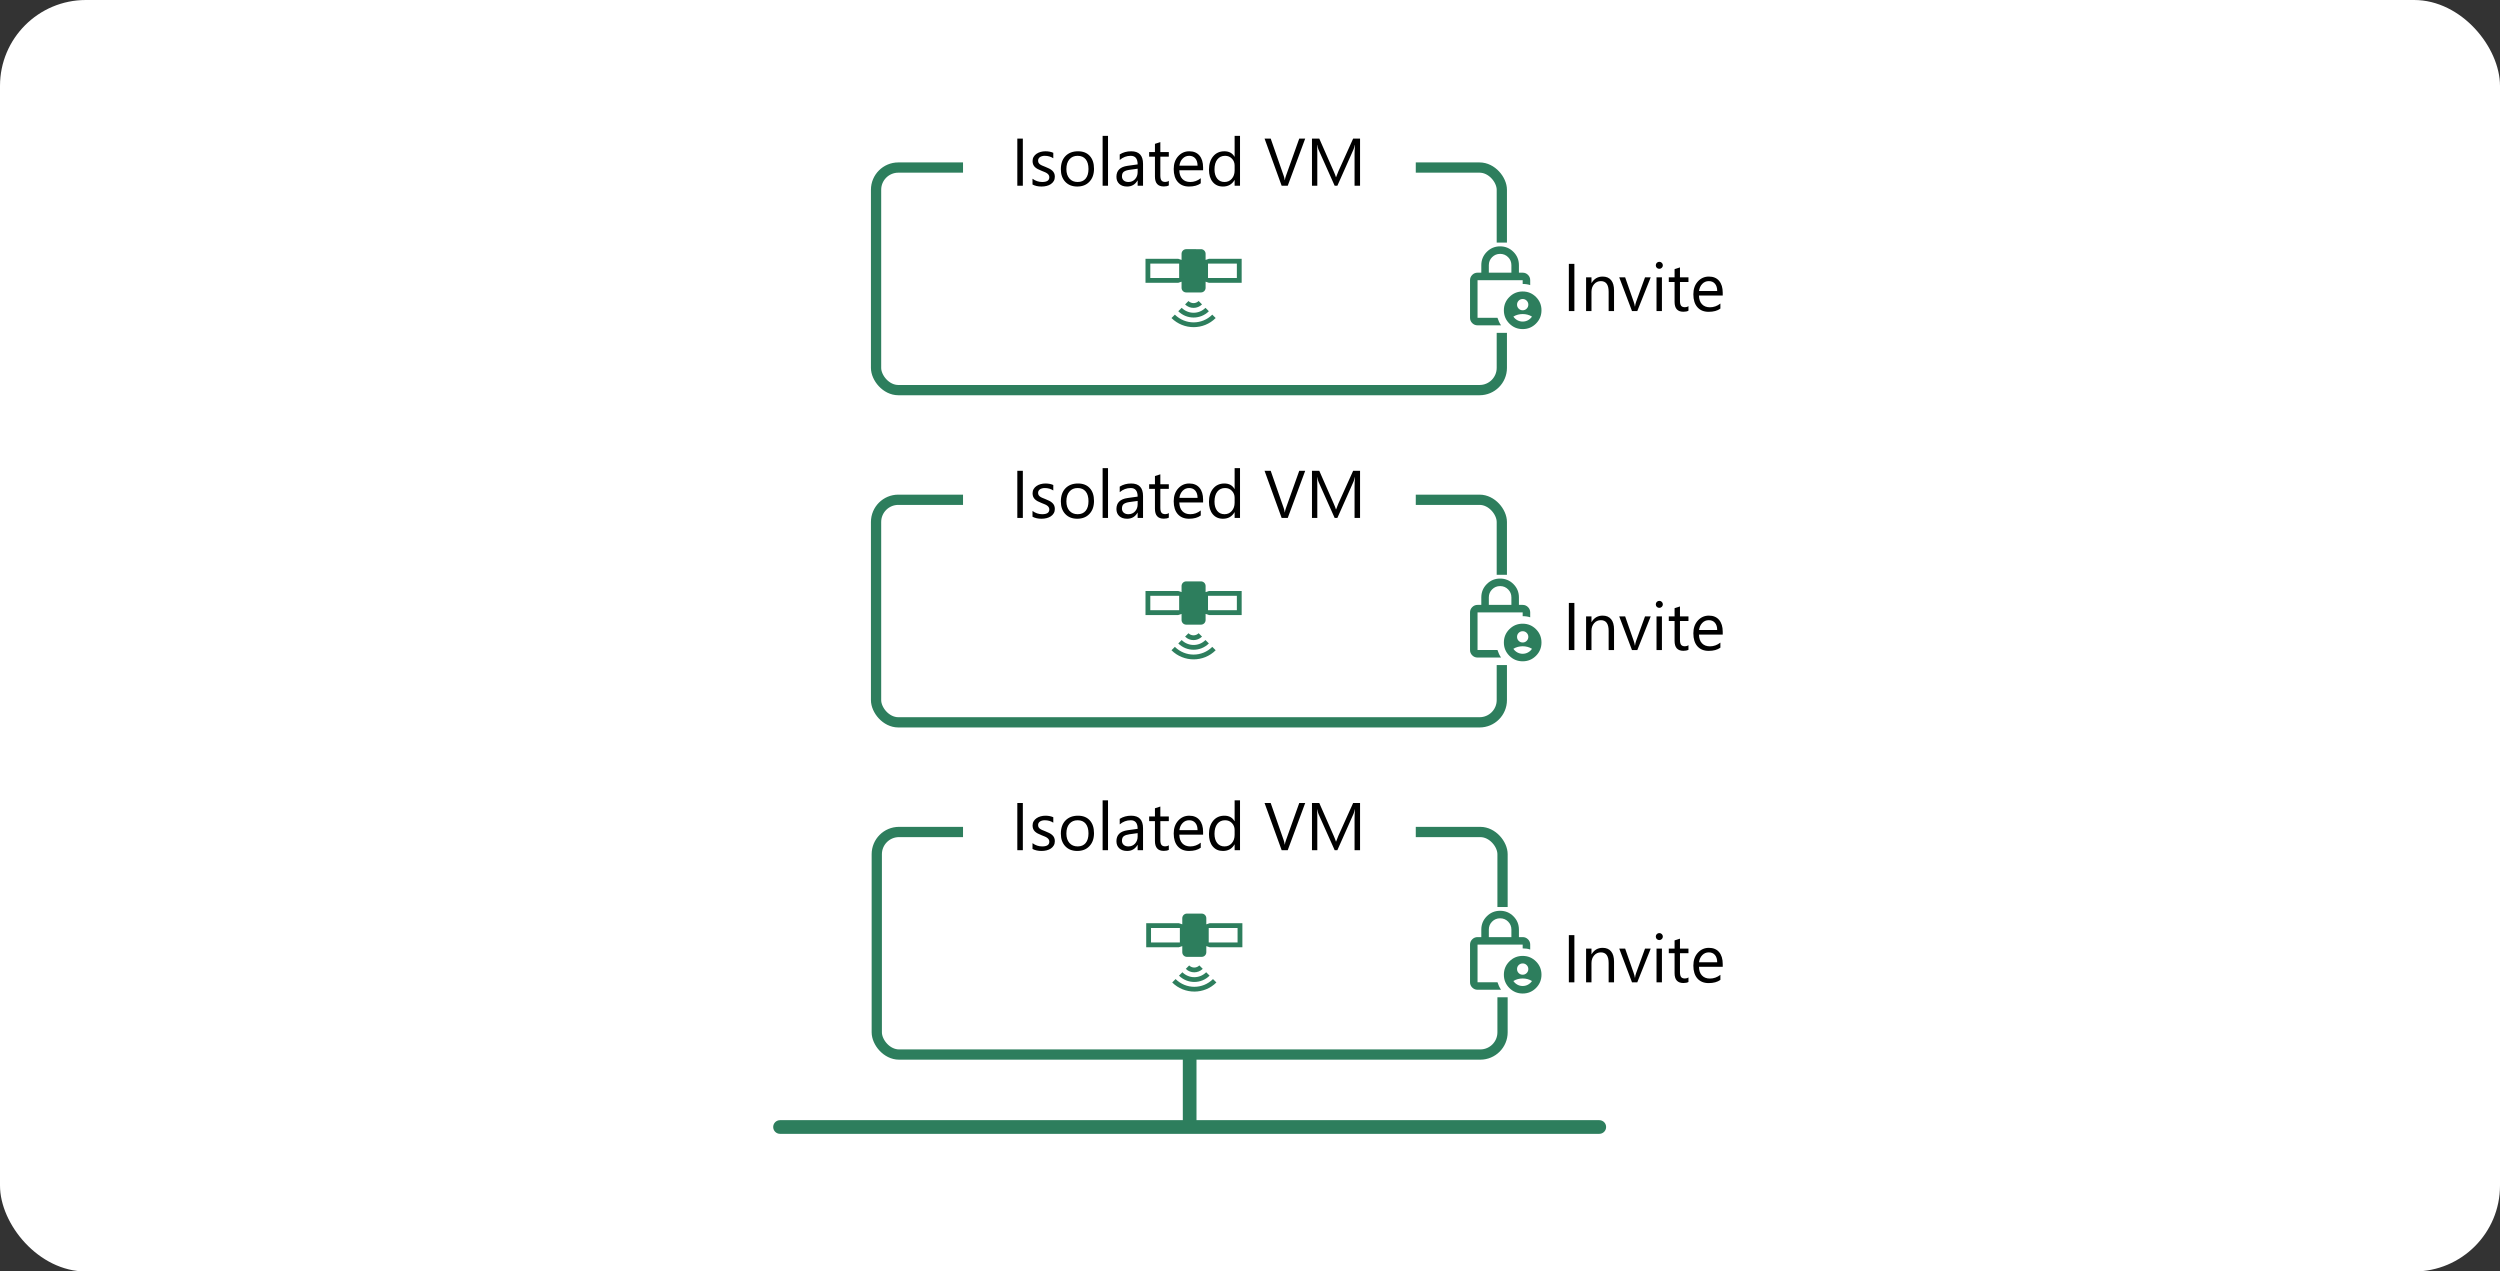 <svg width="582" height="296" viewBox="0 0 582 296" fill="none" xmlns="http://www.w3.org/2000/svg">
<rect x="0" y="0" width="582" height="296" fill="#333333" stroke="none"/>
<rect width="582" height="296" rx="20" fill="white"/>
<path fill-rule="evenodd" clip-rule="evenodd" d="M278.544 260.774H372.312C373.191 260.774 373.904 261.487 373.904 262.366C373.904 263.246 373.191 263.958 372.312 263.958H181.592C180.713 263.958 180 263.246 180 262.366C180 261.487 180.713 260.774 181.592 260.774H275.36V244.872L278.544 244.872V260.774Z" fill="#2D7E5D"/>
<path d="M276.148 58.005C276.006 58.005 275.865 58.033 275.734 58.087C275.603 58.141 275.483 58.221 275.383 58.321C275.283 58.422 275.203 58.541 275.149 58.672C275.095 58.803 275.067 58.944 275.067 59.086L275.067 60.505L274.284 60.245L266.672 60.245L266.672 65.841L274.284 65.841L275.067 65.58L275.067 67C275.067 67.142 275.095 67.283 275.149 67.414C275.203 67.545 275.282 67.664 275.383 67.765C275.483 67.865 275.602 67.945 275.734 67.999C275.865 68.053 276.005 68.081 276.147 68.08L279.584 68.08C279.726 68.081 279.867 68.053 279.998 67.999C280.129 67.945 280.248 67.865 280.349 67.765C280.449 67.664 280.529 67.545 280.583 67.414C280.637 67.283 280.665 67.142 280.664 67L280.665 65.581L281.448 65.841L289.06 65.841L289.06 60.244L281.448 60.244L280.664 60.505L280.665 59.086C280.665 58.944 280.637 58.803 280.583 58.672C280.529 58.541 280.449 58.422 280.349 58.321C280.249 58.221 280.129 58.141 279.998 58.087C279.867 58.033 279.726 58.005 279.584 58.006L276.148 58.005ZM267.791 61.364L274.508 61.364L274.508 64.722L267.791 64.722L267.791 61.364ZM281.224 61.364L287.941 61.364L287.941 64.722L281.224 64.722L281.224 61.364ZM279.041 70.07C278.886 70.227 278.702 70.351 278.5 70.436C278.297 70.522 278.079 70.566 277.859 70.566C277.639 70.567 277.421 70.524 277.218 70.44C277.014 70.356 276.83 70.233 276.674 70.077L275.887 70.873C276.976 71.952 278.75 71.947 279.834 70.861L279.041 70.07ZM275.091 71.66L274.303 72.455C276.277 74.411 279.472 74.412 281.426 72.453L280.633 71.663C279.108 73.192 276.638 73.194 275.091 71.66ZM273.509 73.246L272.721 74.041C275.576 76.869 280.186 76.87 283.01 74.038L282.218 73.248C279.822 75.65 275.937 75.651 273.509 73.246Z" fill="#2D7E5D"/>
<rect x="203.948" y="39.007" width="145.676" height="51.811" rx="5.174" stroke="#2D7E5D" stroke-width="2.388"/>
<rect width="105.399" height="33.399" transform="translate(224.193 21.042)" fill="white"/>
<path d="M238.117 43.241H236.831V32.263H238.117V43.241ZM240.368 42.958V41.61C241.052 42.116 241.805 42.368 242.627 42.368C243.729 42.368 244.28 42.001 244.28 41.266C244.28 41.057 244.232 40.88 244.135 40.738C244.043 40.59 243.915 40.459 243.752 40.347C243.594 40.235 243.405 40.135 243.185 40.049C242.971 39.957 242.739 39.862 242.489 39.765C242.142 39.627 241.835 39.49 241.57 39.352C241.31 39.209 241.09 39.051 240.912 38.877C240.738 38.699 240.605 38.497 240.514 38.272C240.427 38.048 240.383 37.785 240.383 37.484C240.383 37.116 240.468 36.792 240.636 36.512C240.804 36.226 241.029 35.988 241.31 35.8C241.59 35.606 241.909 35.46 242.267 35.363C242.629 35.266 243.002 35.218 243.384 35.218C244.063 35.218 244.671 35.335 245.207 35.57V36.841C244.63 36.463 243.966 36.274 243.216 36.274C242.981 36.274 242.769 36.302 242.581 36.358C242.392 36.41 242.228 36.483 242.091 36.581C241.958 36.678 241.853 36.795 241.777 36.933C241.705 37.065 241.67 37.213 241.67 37.377C241.67 37.581 241.705 37.752 241.777 37.89C241.853 38.027 241.963 38.15 242.106 38.257C242.249 38.364 242.422 38.461 242.627 38.548C242.831 38.635 243.063 38.729 243.323 38.831C243.67 38.964 243.982 39.102 244.257 39.245C244.533 39.383 244.768 39.541 244.962 39.719C245.156 39.893 245.304 40.094 245.406 40.324C245.513 40.554 245.566 40.827 245.566 41.143C245.566 41.531 245.48 41.868 245.306 42.154C245.138 42.44 244.911 42.677 244.625 42.866C244.339 43.055 244.01 43.195 243.637 43.287C243.265 43.379 242.874 43.425 242.466 43.425C241.659 43.425 240.96 43.269 240.368 42.958ZM250.78 43.425C249.621 43.425 248.695 43.06 248.001 42.33C247.312 41.595 246.967 40.623 246.967 39.413C246.967 38.096 247.327 37.068 248.047 36.328C248.767 35.588 249.739 35.218 250.964 35.218C252.133 35.218 253.044 35.578 253.697 36.297C254.355 37.017 254.684 38.015 254.684 39.291C254.684 40.541 254.33 41.544 253.62 42.299C252.916 43.05 251.969 43.425 250.78 43.425ZM250.872 36.274C250.065 36.274 249.427 36.55 248.958 37.101C248.488 37.647 248.254 38.403 248.254 39.367C248.254 40.296 248.491 41.029 248.966 41.564C249.44 42.1 250.076 42.368 250.872 42.368C251.683 42.368 252.306 42.105 252.74 41.58C253.179 41.054 253.398 40.306 253.398 39.337C253.398 38.357 253.179 37.601 252.74 37.071C252.306 36.54 251.683 36.274 250.872 36.274ZM257.946 43.241H256.69V31.635H257.946V43.241ZM266.099 43.241H264.844V42.016H264.813C264.267 42.955 263.463 43.425 262.402 43.425C261.621 43.425 261.008 43.218 260.564 42.805C260.125 42.391 259.906 41.843 259.906 41.159C259.906 39.694 260.768 38.842 262.493 38.602L264.844 38.272C264.844 36.94 264.305 36.274 263.228 36.274C262.284 36.274 261.432 36.596 260.671 37.239V35.953C261.442 35.463 262.33 35.218 263.336 35.218C265.178 35.218 266.099 36.193 266.099 38.142V43.241ZM264.844 39.275L262.953 39.536C262.371 39.617 261.932 39.763 261.636 39.972C261.34 40.176 261.192 40.541 261.192 41.067C261.192 41.45 261.327 41.764 261.598 42.008C261.873 42.248 262.238 42.368 262.692 42.368C263.315 42.368 263.828 42.151 264.231 41.718C264.64 41.279 264.844 40.725 264.844 40.056V39.275ZM272.101 43.164C271.805 43.328 271.415 43.41 270.93 43.41C269.557 43.41 268.871 42.644 268.871 41.113V36.473H267.523V35.401H268.871V33.487L270.126 33.082V35.401H272.101V36.473H270.126V40.891C270.126 41.416 270.216 41.792 270.394 42.016C270.573 42.241 270.869 42.353 271.282 42.353C271.599 42.353 271.872 42.266 272.101 42.093V43.164ZM280.079 39.635H274.544C274.564 40.508 274.799 41.182 275.248 41.656C275.697 42.131 276.315 42.368 277.101 42.368C277.984 42.368 278.795 42.077 279.535 41.495V42.675C278.846 43.175 277.935 43.425 276.802 43.425C275.695 43.425 274.824 43.07 274.192 42.361C273.559 41.646 273.242 40.643 273.242 39.352C273.242 38.132 273.587 37.139 274.276 36.374C274.97 35.603 275.83 35.218 276.856 35.218C277.882 35.218 278.675 35.55 279.237 36.213C279.798 36.877 280.079 37.798 280.079 38.977V39.635ZM278.793 38.571C278.788 37.846 278.612 37.282 278.264 36.879C277.922 36.476 277.445 36.274 276.833 36.274C276.241 36.274 275.738 36.486 275.325 36.91C274.911 37.333 274.656 37.887 274.559 38.571H278.793ZM288.676 43.241H287.421V41.909H287.39C286.808 42.919 285.91 43.425 284.695 43.425C283.71 43.425 282.922 43.075 282.33 42.376C281.743 41.672 281.449 40.715 281.449 39.505C281.449 38.209 281.776 37.17 282.429 36.389C283.083 35.608 283.953 35.218 285.04 35.218C286.117 35.218 286.9 35.641 287.39 36.489H287.421V31.635H288.676V43.241ZM287.421 39.696V38.54C287.421 37.907 287.212 37.372 286.793 36.933C286.375 36.494 285.844 36.274 285.201 36.274C284.435 36.274 283.833 36.555 283.394 37.116C282.955 37.678 282.735 38.454 282.735 39.444C282.735 40.347 282.945 41.062 283.363 41.587C283.787 42.108 284.353 42.368 285.063 42.368C285.762 42.368 286.329 42.116 286.762 41.61C287.201 41.105 287.421 40.467 287.421 39.696ZM303.85 32.263L299.785 43.241H298.369L294.388 32.263H295.819L298.859 40.967C298.956 41.248 299.03 41.572 299.081 41.94H299.111C299.152 41.633 299.236 41.304 299.364 40.952L302.465 32.263H303.85ZM316.62 43.241H315.342V35.876C315.342 35.294 315.377 34.582 315.449 33.74H315.418C315.296 34.235 315.186 34.59 315.089 34.804L311.338 43.241H310.71L306.966 34.866C306.859 34.621 306.749 34.245 306.637 33.74H306.606C306.647 34.179 306.668 34.896 306.668 35.892V43.241H305.427V32.263H307.127L310.495 39.918C310.756 40.505 310.924 40.944 311.001 41.235H311.047C311.266 40.633 311.442 40.184 311.575 39.888L315.012 32.263H316.62V43.241Z" fill="black"/>
<rect width="21.013" height="21.013" transform="translate(338.72 56.475)" fill="white"/>
<path d="M354.48 72.235C354.844 72.235 355.155 72.107 355.41 71.852C355.666 71.596 355.794 71.286 355.793 70.922C355.793 70.557 355.665 70.247 355.409 69.991C355.154 69.735 354.844 69.608 354.48 69.608C354.115 69.608 353.805 69.736 353.549 69.992C353.293 70.248 353.166 70.558 353.166 70.922C353.166 71.287 353.294 71.597 353.55 71.852C353.805 72.108 354.115 72.236 354.48 72.235ZM354.48 74.862C354.917 74.862 355.326 74.76 355.705 74.555C356.085 74.351 356.399 74.066 356.647 73.702C356.311 73.497 355.961 73.347 355.596 73.252C355.231 73.157 354.859 73.11 354.48 73.111C354.1 73.111 353.728 73.158 353.363 73.252C352.998 73.347 352.648 73.497 352.313 73.702C352.561 74.066 352.874 74.351 353.254 74.555C353.633 74.76 354.042 74.862 354.48 74.862ZM346.6 63.48H351.853V61.728C351.853 60.999 351.598 60.379 351.087 59.868C350.576 59.357 349.956 59.102 349.226 59.102C348.497 59.102 347.877 59.357 347.366 59.868C346.855 60.379 346.6 60.999 346.6 61.728V63.48ZM349.445 75.737H343.973C343.491 75.737 343.079 75.566 342.736 75.222C342.393 74.879 342.221 74.467 342.222 73.986V65.231C342.222 64.749 342.394 64.337 342.737 63.993C343.08 63.65 343.492 63.479 343.973 63.48H344.849V61.728C344.849 60.517 345.276 59.485 346.129 58.631C346.983 57.777 348.016 57.35 349.226 57.351C350.437 57.351 351.47 57.778 352.324 58.632C353.178 59.486 353.605 60.518 353.604 61.728V63.48H354.48C354.961 63.48 355.374 63.651 355.717 63.994C356.06 64.338 356.231 64.75 356.231 65.231V66.369C355.968 66.281 355.694 66.216 355.409 66.172C355.125 66.128 354.815 66.106 354.48 66.106V65.231H343.973V73.986H348.613C348.73 74.336 348.847 74.639 348.964 74.895C349.08 75.151 349.241 75.431 349.445 75.737ZM354.48 76.613C353.268 76.613 352.236 76.186 351.382 75.332C350.528 74.478 350.101 73.446 350.102 72.235C350.102 71.024 350.529 69.991 351.383 69.137C352.237 68.283 353.269 67.857 354.48 67.857C355.691 67.857 356.723 68.284 357.577 69.138C358.431 69.992 358.858 71.024 358.857 72.235C358.857 73.446 358.43 74.479 357.576 75.333C356.722 76.187 355.69 76.613 354.48 76.613Z" fill="#2D7E5D"/>
<path d="M276.148 135.345C276.006 135.345 275.865 135.372 275.734 135.426C275.603 135.481 275.483 135.56 275.383 135.66C275.283 135.761 275.203 135.88 275.149 136.011C275.095 136.142 275.067 136.283 275.067 136.425L275.067 137.845L274.284 137.584L266.672 137.584L266.672 143.181L274.284 143.181L275.067 142.92L275.067 144.34C275.067 144.481 275.095 144.622 275.149 144.753C275.203 144.884 275.282 145.004 275.383 145.104C275.483 145.204 275.602 145.284 275.734 145.338C275.865 145.392 276.005 145.42 276.147 145.42L279.584 145.42C279.726 145.42 279.867 145.392 279.998 145.338C280.129 145.284 280.248 145.204 280.349 145.104C280.449 145.004 280.529 144.884 280.583 144.753C280.637 144.622 280.665 144.481 280.664 144.34L280.665 142.92L281.448 143.181L289.06 143.181L289.06 137.584L281.448 137.584L280.664 137.845L280.665 136.425C280.665 136.283 280.637 136.142 280.583 136.011C280.529 135.88 280.449 135.761 280.349 135.661C280.249 135.56 280.129 135.481 279.998 135.427C279.867 135.372 279.726 135.345 279.584 135.345L276.148 135.345ZM267.791 138.703L274.508 138.703L274.508 142.061L267.791 142.061L267.791 138.703ZM281.224 138.703L287.941 138.703L287.941 142.061L281.224 142.061L281.224 138.703ZM279.041 147.41C278.886 147.566 278.702 147.691 278.5 147.776C278.297 147.861 278.079 147.905 277.859 147.906C277.639 147.906 277.421 147.863 277.218 147.78C277.014 147.696 276.83 147.572 276.674 147.417L275.887 148.212C276.976 149.292 278.75 149.286 279.834 148.2L279.041 147.41ZM275.091 148.999L274.303 149.795C276.277 151.75 279.472 151.752 281.426 149.792L280.633 149.002C279.108 150.532 276.638 150.533 275.091 148.999ZM273.509 150.585L272.721 151.38C275.576 154.208 280.186 154.209 283.01 151.378L282.218 150.587C279.822 152.989 275.937 152.99 273.509 150.585Z" fill="#2D7E5D"/>
<rect x="203.948" y="116.347" width="145.676" height="51.811" rx="5.174" stroke="#2D7E5D" stroke-width="2.388"/>
<rect width="105.399" height="33.399" transform="translate(224.193 98.381)" fill="white"/>
<path d="M238.117 120.58H236.831V109.602H238.117V120.58ZM240.368 120.297V118.95C241.052 119.455 241.805 119.708 242.627 119.708C243.729 119.708 244.28 119.34 244.28 118.605C244.28 118.396 244.232 118.22 244.135 118.077C244.043 117.929 243.915 117.799 243.752 117.686C243.594 117.574 243.405 117.475 243.185 117.388C242.971 117.296 242.739 117.202 242.489 117.105C242.142 116.967 241.835 116.829 241.57 116.691C241.31 116.548 241.09 116.39 240.912 116.217C240.738 116.038 240.605 115.836 240.514 115.612C240.427 115.387 240.383 115.124 240.383 114.823C240.383 114.456 240.468 114.132 240.636 113.851C240.804 113.565 241.029 113.328 241.31 113.139C241.59 112.945 241.909 112.799 242.267 112.703C242.629 112.606 243.002 112.557 243.384 112.557C244.063 112.557 244.671 112.674 245.207 112.909V114.18C244.63 113.802 243.966 113.614 243.216 113.614C242.981 113.614 242.769 113.642 242.581 113.698C242.392 113.749 242.228 113.823 242.091 113.92C241.958 114.017 241.853 114.134 241.777 114.272C241.705 114.405 241.67 114.553 241.67 114.716C241.67 114.92 241.705 115.091 241.777 115.229C241.853 115.367 241.963 115.489 242.106 115.596C242.249 115.704 242.422 115.801 242.627 115.887C242.831 115.974 243.063 116.069 243.323 116.171C243.67 116.303 243.982 116.441 244.257 116.584C244.533 116.722 244.768 116.88 244.962 117.059C245.156 117.232 245.304 117.434 245.406 117.663C245.513 117.893 245.566 118.166 245.566 118.483C245.566 118.871 245.48 119.207 245.306 119.493C245.138 119.779 244.911 120.016 244.625 120.205C244.339 120.394 244.01 120.534 243.637 120.626C243.265 120.718 242.874 120.764 242.466 120.764C241.659 120.764 240.96 120.608 240.368 120.297ZM250.78 120.764C249.621 120.764 248.695 120.399 248.001 119.669C247.312 118.934 246.967 117.962 246.967 116.752C246.967 115.436 247.327 114.407 248.047 113.667C248.767 112.927 249.739 112.557 250.964 112.557C252.133 112.557 253.044 112.917 253.697 113.637C254.355 114.356 254.684 115.354 254.684 116.63C254.684 117.88 254.33 118.883 253.62 119.639C252.916 120.389 251.969 120.764 250.78 120.764ZM250.872 113.614C250.065 113.614 249.427 113.889 248.958 114.44C248.488 114.986 248.254 115.742 248.254 116.707C248.254 117.635 248.491 118.368 248.966 118.904C249.44 119.44 250.076 119.708 250.872 119.708C251.683 119.708 252.306 119.445 252.74 118.919C253.179 118.393 253.398 117.646 253.398 116.676C253.398 115.696 253.179 114.941 252.74 114.41C252.306 113.879 251.683 113.614 250.872 113.614ZM257.946 120.58H256.69V108.974H257.946V120.58ZM266.099 120.58H264.844V119.355H264.813C264.267 120.295 263.463 120.764 262.402 120.764C261.621 120.764 261.008 120.557 260.564 120.144C260.125 119.731 259.906 119.182 259.906 118.498C259.906 117.033 260.768 116.181 262.493 115.941L264.844 115.612C264.844 114.28 264.305 113.614 263.228 113.614C262.284 113.614 261.432 113.935 260.671 114.578V113.292C261.442 112.802 262.33 112.557 263.336 112.557C265.178 112.557 266.099 113.532 266.099 115.482V120.58ZM264.844 116.615L262.953 116.875C262.371 116.957 261.932 117.102 261.636 117.311C261.34 117.515 261.192 117.88 261.192 118.406C261.192 118.789 261.327 119.103 261.598 119.348C261.873 119.588 262.238 119.708 262.692 119.708C263.315 119.708 263.828 119.491 264.231 119.057C264.64 118.618 264.844 118.064 264.844 117.396V116.615ZM272.101 120.504C271.805 120.667 271.415 120.749 270.93 120.749C269.557 120.749 268.871 119.983 268.871 118.452V113.813H267.523V112.741H268.871V110.827L270.126 110.421V112.741H272.101V113.813H270.126V118.23C270.126 118.756 270.216 119.131 270.394 119.355C270.573 119.58 270.869 119.692 271.282 119.692C271.599 119.692 271.872 119.606 272.101 119.432V120.504ZM280.079 116.974H274.544C274.564 117.847 274.799 118.521 275.248 118.996C275.697 119.47 276.315 119.708 277.101 119.708C277.984 119.708 278.795 119.417 279.535 118.835V120.014C278.846 120.514 277.935 120.764 276.802 120.764C275.695 120.764 274.824 120.409 274.192 119.7C273.559 118.985 273.242 117.982 273.242 116.691C273.242 115.471 273.587 114.479 274.276 113.713C274.97 112.942 275.83 112.557 276.856 112.557C277.882 112.557 278.675 112.889 279.237 113.552C279.798 114.216 280.079 115.137 280.079 116.316V116.974ZM278.793 115.91C278.788 115.186 278.612 114.622 278.264 114.218C277.922 113.815 277.445 113.614 276.833 113.614C276.241 113.614 275.738 113.825 275.325 114.249C274.911 114.673 274.656 115.226 274.559 115.91H278.793ZM288.676 120.58H287.421V119.248H287.39C286.808 120.259 285.91 120.764 284.695 120.764C283.71 120.764 282.922 120.414 282.33 119.715C281.743 119.011 281.449 118.054 281.449 116.844C281.449 115.548 281.776 114.509 282.429 113.728C283.083 112.947 283.953 112.557 285.04 112.557C286.117 112.557 286.9 112.981 287.39 113.828H287.421V108.974H288.676V120.58ZM287.421 117.036V115.88C287.421 115.247 287.212 114.711 286.793 114.272C286.375 113.833 285.844 113.614 285.201 113.614C284.435 113.614 283.833 113.894 283.394 114.456C282.955 115.017 282.735 115.793 282.735 116.783C282.735 117.686 282.945 118.401 283.363 118.927C283.787 119.447 284.353 119.708 285.063 119.708C285.762 119.708 286.329 119.455 286.762 118.95C287.201 118.444 287.421 117.806 287.421 117.036ZM303.85 109.602L299.785 120.58H298.369L294.388 109.602H295.819L298.859 118.307C298.956 118.587 299.03 118.911 299.081 119.279H299.111C299.152 118.973 299.236 118.643 299.364 118.291L302.465 109.602H303.85ZM316.62 120.58H315.342V113.215C315.342 112.634 315.377 111.922 315.449 111.079H315.418C315.296 111.575 315.186 111.929 315.089 112.144L311.338 120.58H310.71L306.966 112.205C306.859 111.96 306.749 111.585 306.637 111.079H306.606C306.647 111.518 306.668 112.235 306.668 113.231V120.58H305.427V109.602H307.127L310.495 117.258C310.756 117.845 310.924 118.284 311.001 118.575H311.047C311.266 117.972 311.442 117.523 311.575 117.227L315.012 109.602H316.62V120.58Z" fill="black"/>
<rect width="21.013" height="21.013" transform="translate(338.72 133.814)" fill="white"/>
<path d="M354.48 149.574C354.844 149.574 355.155 149.446 355.41 149.191C355.666 148.935 355.794 148.625 355.793 148.261C355.793 147.896 355.665 147.586 355.409 147.33C355.154 147.075 354.844 146.947 354.48 146.948C354.115 146.948 353.805 147.076 353.549 147.331C353.293 147.587 353.166 147.897 353.166 148.261C353.166 148.626 353.294 148.936 353.55 149.192C353.805 149.447 354.115 149.575 354.48 149.574ZM354.48 152.201C354.917 152.201 355.326 152.099 355.705 151.895C356.085 151.69 356.399 151.406 356.647 151.041C356.311 150.837 355.961 150.687 355.596 150.592C355.231 150.497 354.859 150.449 354.48 150.45C354.1 150.45 353.728 150.497 353.363 150.592C352.998 150.686 352.648 150.836 352.313 151.041C352.561 151.406 352.874 151.69 353.254 151.895C353.633 152.099 354.042 152.201 354.48 152.201ZM346.6 140.819H351.853V139.068C351.853 138.338 351.598 137.718 351.087 137.207C350.576 136.696 349.956 136.441 349.226 136.441C348.497 136.441 347.877 136.696 347.366 137.207C346.855 137.718 346.6 138.338 346.6 139.068V140.819ZM349.445 153.077H343.973C343.491 153.077 343.079 152.905 342.736 152.562C342.393 152.218 342.221 151.806 342.222 151.325V142.57C342.222 142.088 342.394 141.676 342.737 141.333C343.08 140.99 343.492 140.818 343.973 140.819H344.849V139.068C344.849 137.857 345.276 136.824 346.129 135.97C346.983 135.116 348.016 134.689 349.226 134.69C350.437 134.69 351.47 135.117 352.324 135.971C353.178 136.825 353.605 137.857 353.604 139.068V140.819H354.48C354.961 140.819 355.374 140.99 355.717 141.334C356.06 141.677 356.231 142.089 356.231 142.57V143.708C355.968 143.621 355.694 143.555 355.409 143.511C355.125 143.467 354.815 143.445 354.48 143.445V142.57H343.973V151.325H348.613C348.73 151.676 348.847 151.979 348.964 152.234C349.08 152.49 349.241 152.771 349.445 153.077ZM354.48 153.952C353.268 153.952 352.236 153.525 351.382 152.671C350.528 151.817 350.101 150.785 350.102 149.574C350.102 148.363 350.529 147.331 351.383 146.477C352.237 145.623 353.269 145.196 354.48 145.197C355.691 145.197 356.723 145.624 357.577 146.478C358.431 147.331 358.858 148.364 358.857 149.574C358.857 150.785 358.43 151.818 357.576 152.672C356.722 153.526 355.69 153.953 354.48 153.952Z" fill="#2D7E5D"/>
<path d="M276.313 212.684C276.171 212.684 276.031 212.712 275.899 212.766C275.768 212.82 275.649 212.899 275.549 213C275.448 213.1 275.369 213.219 275.315 213.35C275.26 213.482 275.233 213.622 275.233 213.764L275.233 215.184L274.449 214.923L266.837 214.923L266.838 220.52L274.45 220.52L275.233 220.259L275.233 221.679C275.233 221.821 275.26 221.961 275.314 222.093C275.369 222.224 275.448 222.343 275.548 222.443C275.649 222.544 275.768 222.623 275.899 222.677C276.03 222.732 276.171 222.759 276.313 222.759L279.75 222.759C279.892 222.759 280.032 222.732 280.164 222.677C280.295 222.623 280.414 222.544 280.514 222.443C280.615 222.343 280.694 222.224 280.748 222.093C280.803 221.961 280.83 221.821 280.83 221.679L280.83 220.259L281.614 220.52L289.226 220.52L289.226 214.923L281.614 214.923L280.83 215.184L280.83 213.764C280.831 213.622 280.803 213.482 280.749 213.351C280.694 213.219 280.615 213.1 280.515 213C280.414 212.899 280.295 212.82 280.164 212.766C280.033 212.712 279.892 212.684 279.75 212.684L276.313 212.684ZM267.957 216.042L274.673 216.042L274.673 219.401L267.957 219.401L267.957 216.042ZM281.39 216.042L288.106 216.042L288.106 219.401L281.39 219.401L281.39 216.042ZM279.207 224.749C279.052 224.905 278.868 225.03 278.665 225.115C278.462 225.2 278.245 225.244 278.025 225.245C277.805 225.246 277.587 225.203 277.383 225.119C277.18 225.035 276.995 224.912 276.84 224.756L276.052 225.551C277.142 226.631 278.916 226.625 279.999 225.54L279.207 224.749ZM275.256 226.339L274.469 227.134C276.443 229.09 279.637 229.091 281.592 227.131L280.799 226.341C279.273 227.871 276.804 227.872 275.256 226.339ZM273.675 227.924L272.887 228.72C275.741 231.547 280.351 231.549 283.176 228.717L282.384 227.927C279.988 230.328 276.103 230.33 273.675 227.924Z" fill="#2D7E5D"/>
<rect x="204.114" y="193.686" width="145.676" height="51.811" rx="5.174" stroke="#2D7E5D" stroke-width="2.388"/>
<rect width="105.399" height="33.399" transform="translate(224.193 175.72)" fill="white"/>
<path d="M238.117 197.92H236.831V186.941H238.117V197.92ZM240.368 197.636V196.289C241.052 196.794 241.805 197.047 242.627 197.047C243.729 197.047 244.28 196.679 244.28 195.944C244.28 195.735 244.232 195.559 244.135 195.416C244.043 195.268 243.915 195.138 243.752 195.026C243.594 194.913 243.405 194.814 243.185 194.727C242.971 194.635 242.739 194.541 242.489 194.444C242.142 194.306 241.835 194.168 241.57 194.03C241.31 193.888 241.09 193.729 240.912 193.556C240.738 193.377 240.605 193.176 240.514 192.951C240.427 192.726 240.383 192.464 240.383 192.162C240.383 191.795 240.468 191.471 240.636 191.19C240.804 190.904 241.029 190.667 241.31 190.478C241.59 190.284 241.909 190.139 242.267 190.042C242.629 189.945 243.002 189.896 243.384 189.896C244.063 189.896 244.671 190.014 245.207 190.249V191.519C244.63 191.142 243.966 190.953 243.216 190.953C242.981 190.953 242.769 190.981 242.581 191.037C242.392 191.088 242.228 191.162 242.091 191.259C241.958 191.356 241.853 191.473 241.777 191.611C241.705 191.744 241.67 191.892 241.67 192.055C241.67 192.259 241.705 192.43 241.777 192.568C241.853 192.706 241.963 192.829 242.106 192.936C242.249 193.043 242.422 193.14 242.627 193.227C242.831 193.313 243.063 193.408 243.323 193.51C243.67 193.643 243.982 193.78 244.257 193.923C244.533 194.061 244.768 194.219 244.962 194.398C245.156 194.571 245.304 194.773 245.406 195.003C245.513 195.232 245.566 195.506 245.566 195.822C245.566 196.21 245.48 196.547 245.306 196.833C245.138 197.118 244.911 197.356 244.625 197.545C244.339 197.733 244.01 197.874 243.637 197.966C243.265 198.057 242.874 198.103 242.466 198.103C241.659 198.103 240.96 197.948 240.368 197.636ZM250.78 198.103C249.621 198.103 248.695 197.738 248.001 197.009C247.312 196.274 246.967 195.301 246.967 194.092C246.967 192.775 247.327 191.746 248.047 191.006C248.767 190.266 249.739 189.896 250.964 189.896C252.133 189.896 253.044 190.256 253.697 190.976C254.355 191.695 254.684 192.693 254.684 193.969C254.684 195.22 254.33 196.223 253.62 196.978C252.916 197.728 251.969 198.103 250.78 198.103ZM250.872 190.953C250.065 190.953 249.427 191.228 248.958 191.78C248.488 192.326 248.254 193.081 248.254 194.046C248.254 194.975 248.491 195.707 248.966 196.243C249.44 196.779 250.076 197.047 250.872 197.047C251.683 197.047 252.306 196.784 252.74 196.258C253.179 195.733 253.398 194.985 253.398 194.015C253.398 193.035 253.179 192.28 252.74 191.749C252.306 191.218 251.683 190.953 250.872 190.953ZM257.946 197.92H256.69V186.313H257.946V197.92ZM266.099 197.92H264.844V196.695H264.813C264.267 197.634 263.463 198.103 262.402 198.103C261.621 198.103 261.008 197.897 260.564 197.483C260.125 197.07 259.906 196.521 259.906 195.837C259.906 194.372 260.768 193.52 262.493 193.28L264.844 192.951C264.844 191.619 264.305 190.953 263.228 190.953C262.284 190.953 261.432 191.274 260.671 191.917V190.631C261.442 190.141 262.33 189.896 263.336 189.896C265.178 189.896 266.099 190.871 266.099 192.821V197.92ZM264.844 193.954L262.953 194.214C262.371 194.296 261.932 194.441 261.636 194.651C261.34 194.855 261.192 195.22 261.192 195.745C261.192 196.128 261.327 196.442 261.598 196.687C261.873 196.927 262.238 197.047 262.692 197.047C263.315 197.047 263.828 196.83 264.231 196.396C264.64 195.957 264.844 195.403 264.844 194.735V193.954ZM272.101 197.843C271.805 198.006 271.415 198.088 270.93 198.088C269.557 198.088 268.871 197.322 268.871 195.791V191.152H267.523V190.08H268.871V188.166L270.126 187.76V190.08H272.101V191.152H270.126V195.569C270.126 196.095 270.216 196.47 270.394 196.695C270.573 196.919 270.869 197.032 271.282 197.032C271.599 197.032 271.872 196.945 272.101 196.771V197.843ZM280.079 194.314H274.544C274.564 195.187 274.799 195.86 275.248 196.335C275.697 196.81 276.315 197.047 277.101 197.047C277.984 197.047 278.795 196.756 279.535 196.174V197.353C278.846 197.853 277.935 198.103 276.802 198.103C275.695 198.103 274.824 197.749 274.192 197.039C273.559 196.325 273.242 195.322 273.242 194.03C273.242 192.811 273.587 191.818 274.276 191.052C274.97 190.282 275.83 189.896 276.856 189.896C277.882 189.896 278.675 190.228 279.237 190.892C279.798 191.555 280.079 192.476 280.079 193.655V194.314ZM278.793 193.25C278.788 192.525 278.612 191.961 278.264 191.558C277.922 191.154 277.445 190.953 276.833 190.953C276.241 190.953 275.738 191.165 275.325 191.588C274.911 192.012 274.656 192.566 274.559 193.25H278.793ZM288.676 197.92H287.421V196.588H287.39C286.808 197.598 285.91 198.103 284.695 198.103C283.71 198.103 282.922 197.754 282.33 197.055C281.743 196.35 281.449 195.393 281.449 194.184C281.449 192.887 281.776 191.849 282.429 191.068C283.083 190.287 283.953 189.896 285.04 189.896C286.117 189.896 286.9 190.32 287.39 191.167H287.421V186.313H288.676V197.92ZM287.421 194.375V193.219C287.421 192.586 287.212 192.05 286.793 191.611C286.375 191.172 285.844 190.953 285.201 190.953C284.435 190.953 283.833 191.234 283.394 191.795C282.955 192.356 282.735 193.132 282.735 194.122C282.735 195.026 282.945 195.74 283.363 196.266C283.787 196.787 284.353 197.047 285.063 197.047C285.762 197.047 286.329 196.794 286.762 196.289C287.201 195.784 287.421 195.146 287.421 194.375ZM303.85 186.941L299.785 197.92H298.369L294.388 186.941H295.819L298.859 195.646C298.956 195.927 299.03 196.251 299.081 196.618H299.111C299.152 196.312 299.236 195.983 299.364 195.631L302.465 186.941H303.85ZM316.62 197.92H315.342V190.555C315.342 189.973 315.377 189.261 315.449 188.419H315.418C315.296 188.914 315.186 189.269 315.089 189.483L311.338 197.92H310.71L306.966 189.544C306.859 189.299 306.749 188.924 306.637 188.419H306.606C306.647 188.858 306.668 189.575 306.668 190.57V197.92H305.427V186.941H307.127L310.495 194.597C310.756 195.184 310.924 195.623 311.001 195.914H311.047C311.266 195.312 311.442 194.862 311.575 194.566L315.012 186.941H316.62V197.92Z" fill="black"/>
<rect width="21.013" height="21.013" transform="translate(338.72 211.154)" fill="white"/>
<path d="M354.48 226.914C354.844 226.914 355.155 226.786 355.41 226.53C355.666 226.274 355.794 225.964 355.793 225.6C355.793 225.235 355.665 224.925 355.409 224.67C355.154 224.414 354.844 224.286 354.48 224.287C354.115 224.287 353.805 224.415 353.549 224.67C353.293 224.926 353.166 225.236 353.166 225.6C353.166 225.965 353.294 226.275 353.55 226.531C353.805 226.787 354.115 226.914 354.48 226.914ZM354.48 229.54C354.917 229.54 355.326 229.438 355.705 229.234C356.085 229.029 356.399 228.745 356.647 228.38C356.311 228.176 355.961 228.026 355.596 227.931C355.231 227.836 354.859 227.789 354.48 227.789C354.1 227.789 353.728 227.836 353.363 227.931C352.998 228.026 352.648 228.175 352.313 228.38C352.561 228.745 352.874 229.029 353.254 229.234C353.633 229.438 354.042 229.54 354.48 229.54ZM346.6 218.158H351.853V216.407C351.853 215.677 351.598 215.057 351.087 214.546C350.576 214.036 349.956 213.78 349.226 213.78C348.497 213.78 347.877 214.036 347.366 214.546C346.855 215.057 346.6 215.677 346.6 216.407V218.158ZM349.445 230.416H343.973C343.491 230.416 343.079 230.244 342.736 229.901C342.393 229.558 342.221 229.146 342.222 228.665V219.909C342.222 219.428 342.394 219.015 342.737 218.672C343.08 218.329 343.492 218.158 343.973 218.158H344.849V216.407C344.849 215.196 345.276 214.163 346.129 213.309C346.983 212.455 348.016 212.029 349.226 212.029C350.437 212.029 351.47 212.456 352.324 213.31C353.178 214.164 353.605 215.196 353.604 216.407V218.158H354.48C354.961 218.158 355.374 218.33 355.717 218.673C356.06 219.016 356.231 219.428 356.231 219.909V221.047C355.968 220.96 355.694 220.894 355.409 220.85C355.125 220.807 354.815 220.785 354.48 220.785V219.909H343.973V228.665H348.613C348.73 229.015 348.847 229.318 348.964 229.573C349.08 229.829 349.241 230.11 349.445 230.416ZM354.48 231.291C353.268 231.291 352.236 230.864 351.382 230.01C350.528 229.156 350.101 228.124 350.102 226.914C350.102 225.702 350.529 224.67 351.383 223.816C352.237 222.962 353.269 222.535 354.48 222.536C355.691 222.536 356.723 222.963 357.577 223.817C358.431 224.671 358.858 225.703 358.857 226.914C358.857 228.125 358.43 229.157 357.576 230.011C356.722 230.865 355.69 231.292 354.48 231.291Z" fill="#2D7E5D"/>
<path d="M366.515 72.409H365.229V61.431H366.515V72.409ZM375.748 72.409H374.493V67.938C374.493 66.275 373.885 65.443 372.671 65.443C372.043 65.443 371.522 65.68 371.109 66.155C370.701 66.624 370.496 67.219 370.496 67.938V72.409H369.241V64.57H370.496V65.871H370.527C371.119 64.881 371.976 64.386 373.099 64.386C373.957 64.386 374.613 64.664 375.067 65.221C375.521 65.772 375.748 66.571 375.748 67.617V72.409ZM384.285 64.57L381.161 72.409H379.928L376.958 64.57H378.336L380.326 70.266C380.474 70.684 380.566 71.049 380.602 71.361H380.633C380.684 70.968 380.765 70.613 380.878 70.296L382.96 64.57H384.285ZM386.283 62.579C386.058 62.579 385.867 62.503 385.708 62.35C385.55 62.197 385.471 62.003 385.471 61.768C385.471 61.533 385.55 61.339 385.708 61.186C385.867 61.028 386.058 60.949 386.283 60.949C386.512 60.949 386.706 61.028 386.865 61.186C387.028 61.339 387.11 61.533 387.11 61.768C387.11 61.992 387.028 62.184 386.865 62.342C386.706 62.5 386.512 62.579 386.283 62.579ZM386.895 72.409H385.64V64.57H386.895V72.409ZM393.073 72.333C392.777 72.496 392.387 72.578 391.902 72.578C390.529 72.578 389.843 71.812 389.843 70.281V65.642H388.495V64.57H389.843V62.656L391.098 62.25V64.57H393.073V65.642H391.098V70.059C391.098 70.585 391.188 70.96 391.366 71.184C391.545 71.409 391.841 71.521 392.254 71.521C392.571 71.521 392.844 71.435 393.073 71.261V72.333ZM401.051 68.803H395.516C395.536 69.676 395.771 70.35 396.22 70.825C396.669 71.299 397.287 71.537 398.073 71.537C398.956 71.537 399.767 71.246 400.507 70.664V71.843C399.818 72.343 398.907 72.593 397.774 72.593C396.667 72.593 395.796 72.238 395.163 71.529C394.531 70.814 394.214 69.811 394.214 68.52C394.214 67.3 394.559 66.308 395.248 65.542C395.942 64.772 396.802 64.386 397.828 64.386C398.854 64.386 399.647 64.718 400.209 65.381C400.77 66.045 401.051 66.966 401.051 68.145V68.803ZM399.765 67.739C399.759 67.015 399.583 66.451 399.236 66.047C398.894 65.644 398.417 65.443 397.805 65.443C397.213 65.443 396.71 65.654 396.297 66.078C395.883 66.502 395.628 67.055 395.531 67.739H399.765Z" fill="black"/>
<path d="M366.515 151.341H365.229V140.362H366.515V151.341ZM375.748 151.341H374.493V146.87C374.493 145.206 373.885 144.374 372.671 144.374C372.043 144.374 371.522 144.611 371.109 145.086C370.701 145.556 370.496 146.15 370.496 146.87V151.341H369.241V143.501H370.496V144.803H370.527C371.119 143.813 371.976 143.317 373.099 143.317C373.957 143.317 374.613 143.596 375.067 144.152C375.521 144.703 375.748 145.502 375.748 146.548V151.341ZM384.285 143.501L381.161 151.341H379.928L376.958 143.501H378.336L380.326 149.197C380.474 149.616 380.566 149.981 380.602 150.292H380.633C380.684 149.899 380.765 149.544 380.878 149.228L382.96 143.501H384.285ZM386.283 141.511C386.058 141.511 385.867 141.434 385.708 141.281C385.55 141.128 385.471 140.934 385.471 140.699C385.471 140.464 385.55 140.27 385.708 140.117C385.867 139.959 386.058 139.88 386.283 139.88C386.512 139.88 386.706 139.959 386.865 140.117C387.028 140.27 387.11 140.464 387.11 140.699C387.11 140.924 387.028 141.115 386.865 141.273C386.706 141.432 386.512 141.511 386.283 141.511ZM386.895 151.341H385.64V143.501H386.895V151.341ZM393.073 151.264C392.777 151.428 392.387 151.509 391.902 151.509C390.529 151.509 389.843 150.744 389.843 149.212V144.573H388.495V143.501H389.843V141.587L391.098 141.182V143.501H393.073V144.573H391.098V148.99C391.098 149.516 391.188 149.891 391.366 150.116C391.545 150.34 391.841 150.453 392.254 150.453C392.571 150.453 392.844 150.366 393.073 150.192V151.264ZM401.051 147.735H395.516C395.536 148.608 395.771 149.281 396.22 149.756C396.669 150.231 397.287 150.468 398.073 150.468C398.956 150.468 399.767 150.177 400.507 149.595V150.774C399.818 151.274 398.907 151.525 397.774 151.525C396.667 151.525 395.796 151.17 395.163 150.46C394.531 149.746 394.214 148.743 394.214 147.452C394.214 146.232 394.559 145.239 395.248 144.474C395.942 143.703 396.802 143.317 397.828 143.317C398.854 143.317 399.647 143.649 400.209 144.313C400.77 144.976 401.051 145.898 401.051 147.077V147.735ZM399.765 146.671C399.759 145.946 399.583 145.382 399.236 144.979C398.894 144.576 398.417 144.374 397.805 144.374C397.213 144.374 396.71 144.586 396.297 145.009C395.883 145.433 395.628 145.987 395.531 146.671H399.765Z" fill="black"/>
<path d="M366.515 228.68H365.229V217.702H366.515V228.68ZM375.748 228.68H374.493V224.209C374.493 222.545 373.885 221.713 372.671 221.713C372.043 221.713 371.522 221.951 371.109 222.425C370.701 222.895 370.496 223.489 370.496 224.209V228.68H369.241V220.841H370.496V222.142H370.527C371.119 221.152 371.976 220.657 373.099 220.657C373.957 220.657 374.613 220.935 375.067 221.491C375.521 222.043 375.748 222.841 375.748 223.888V228.68ZM384.285 220.841L381.161 228.68H379.928L376.958 220.841H378.336L380.326 226.536C380.474 226.955 380.566 227.32 380.602 227.631H380.633C380.684 227.238 380.765 226.884 380.878 226.567L382.96 220.841H384.285ZM386.283 218.85C386.058 218.85 385.867 218.773 385.708 218.62C385.55 218.467 385.471 218.273 385.471 218.039C385.471 217.804 385.55 217.61 385.708 217.457C385.867 217.298 386.058 217.219 386.283 217.219C386.512 217.219 386.706 217.298 386.865 217.457C387.028 217.61 387.11 217.804 387.11 218.039C387.11 218.263 387.028 218.454 386.865 218.613C386.706 218.771 386.512 218.85 386.283 218.85ZM386.895 228.68H385.64V220.841H386.895V228.68ZM393.073 228.604C392.777 228.767 392.387 228.849 391.902 228.849C390.529 228.849 389.843 228.083 389.843 226.552V221.912H388.495V220.841H389.843V218.927L391.098 218.521V220.841H393.073V221.912H391.098V226.33C391.098 226.855 391.188 227.231 391.366 227.455C391.545 227.68 391.841 227.792 392.254 227.792C392.571 227.792 392.844 227.705 393.073 227.532V228.604ZM401.051 225.074H395.516C395.536 225.947 395.771 226.621 396.22 227.095C396.669 227.57 397.287 227.807 398.073 227.807C398.956 227.807 399.767 227.516 400.507 226.935V228.114C399.818 228.614 398.907 228.864 397.774 228.864C396.667 228.864 395.796 228.509 395.163 227.8C394.531 227.085 394.214 226.082 394.214 224.791C394.214 223.571 394.559 222.578 395.248 221.813C395.942 221.042 396.802 220.657 397.828 220.657C398.854 220.657 399.647 220.989 400.209 221.652C400.77 222.316 401.051 223.237 401.051 224.416V225.074ZM399.765 224.01C399.759 223.285 399.583 222.721 399.236 222.318C398.894 221.915 398.417 221.713 397.805 221.713C397.213 221.713 396.71 221.925 396.297 222.349C395.883 222.772 395.628 223.326 395.531 224.01H399.765Z" fill="black"/>
</svg>
